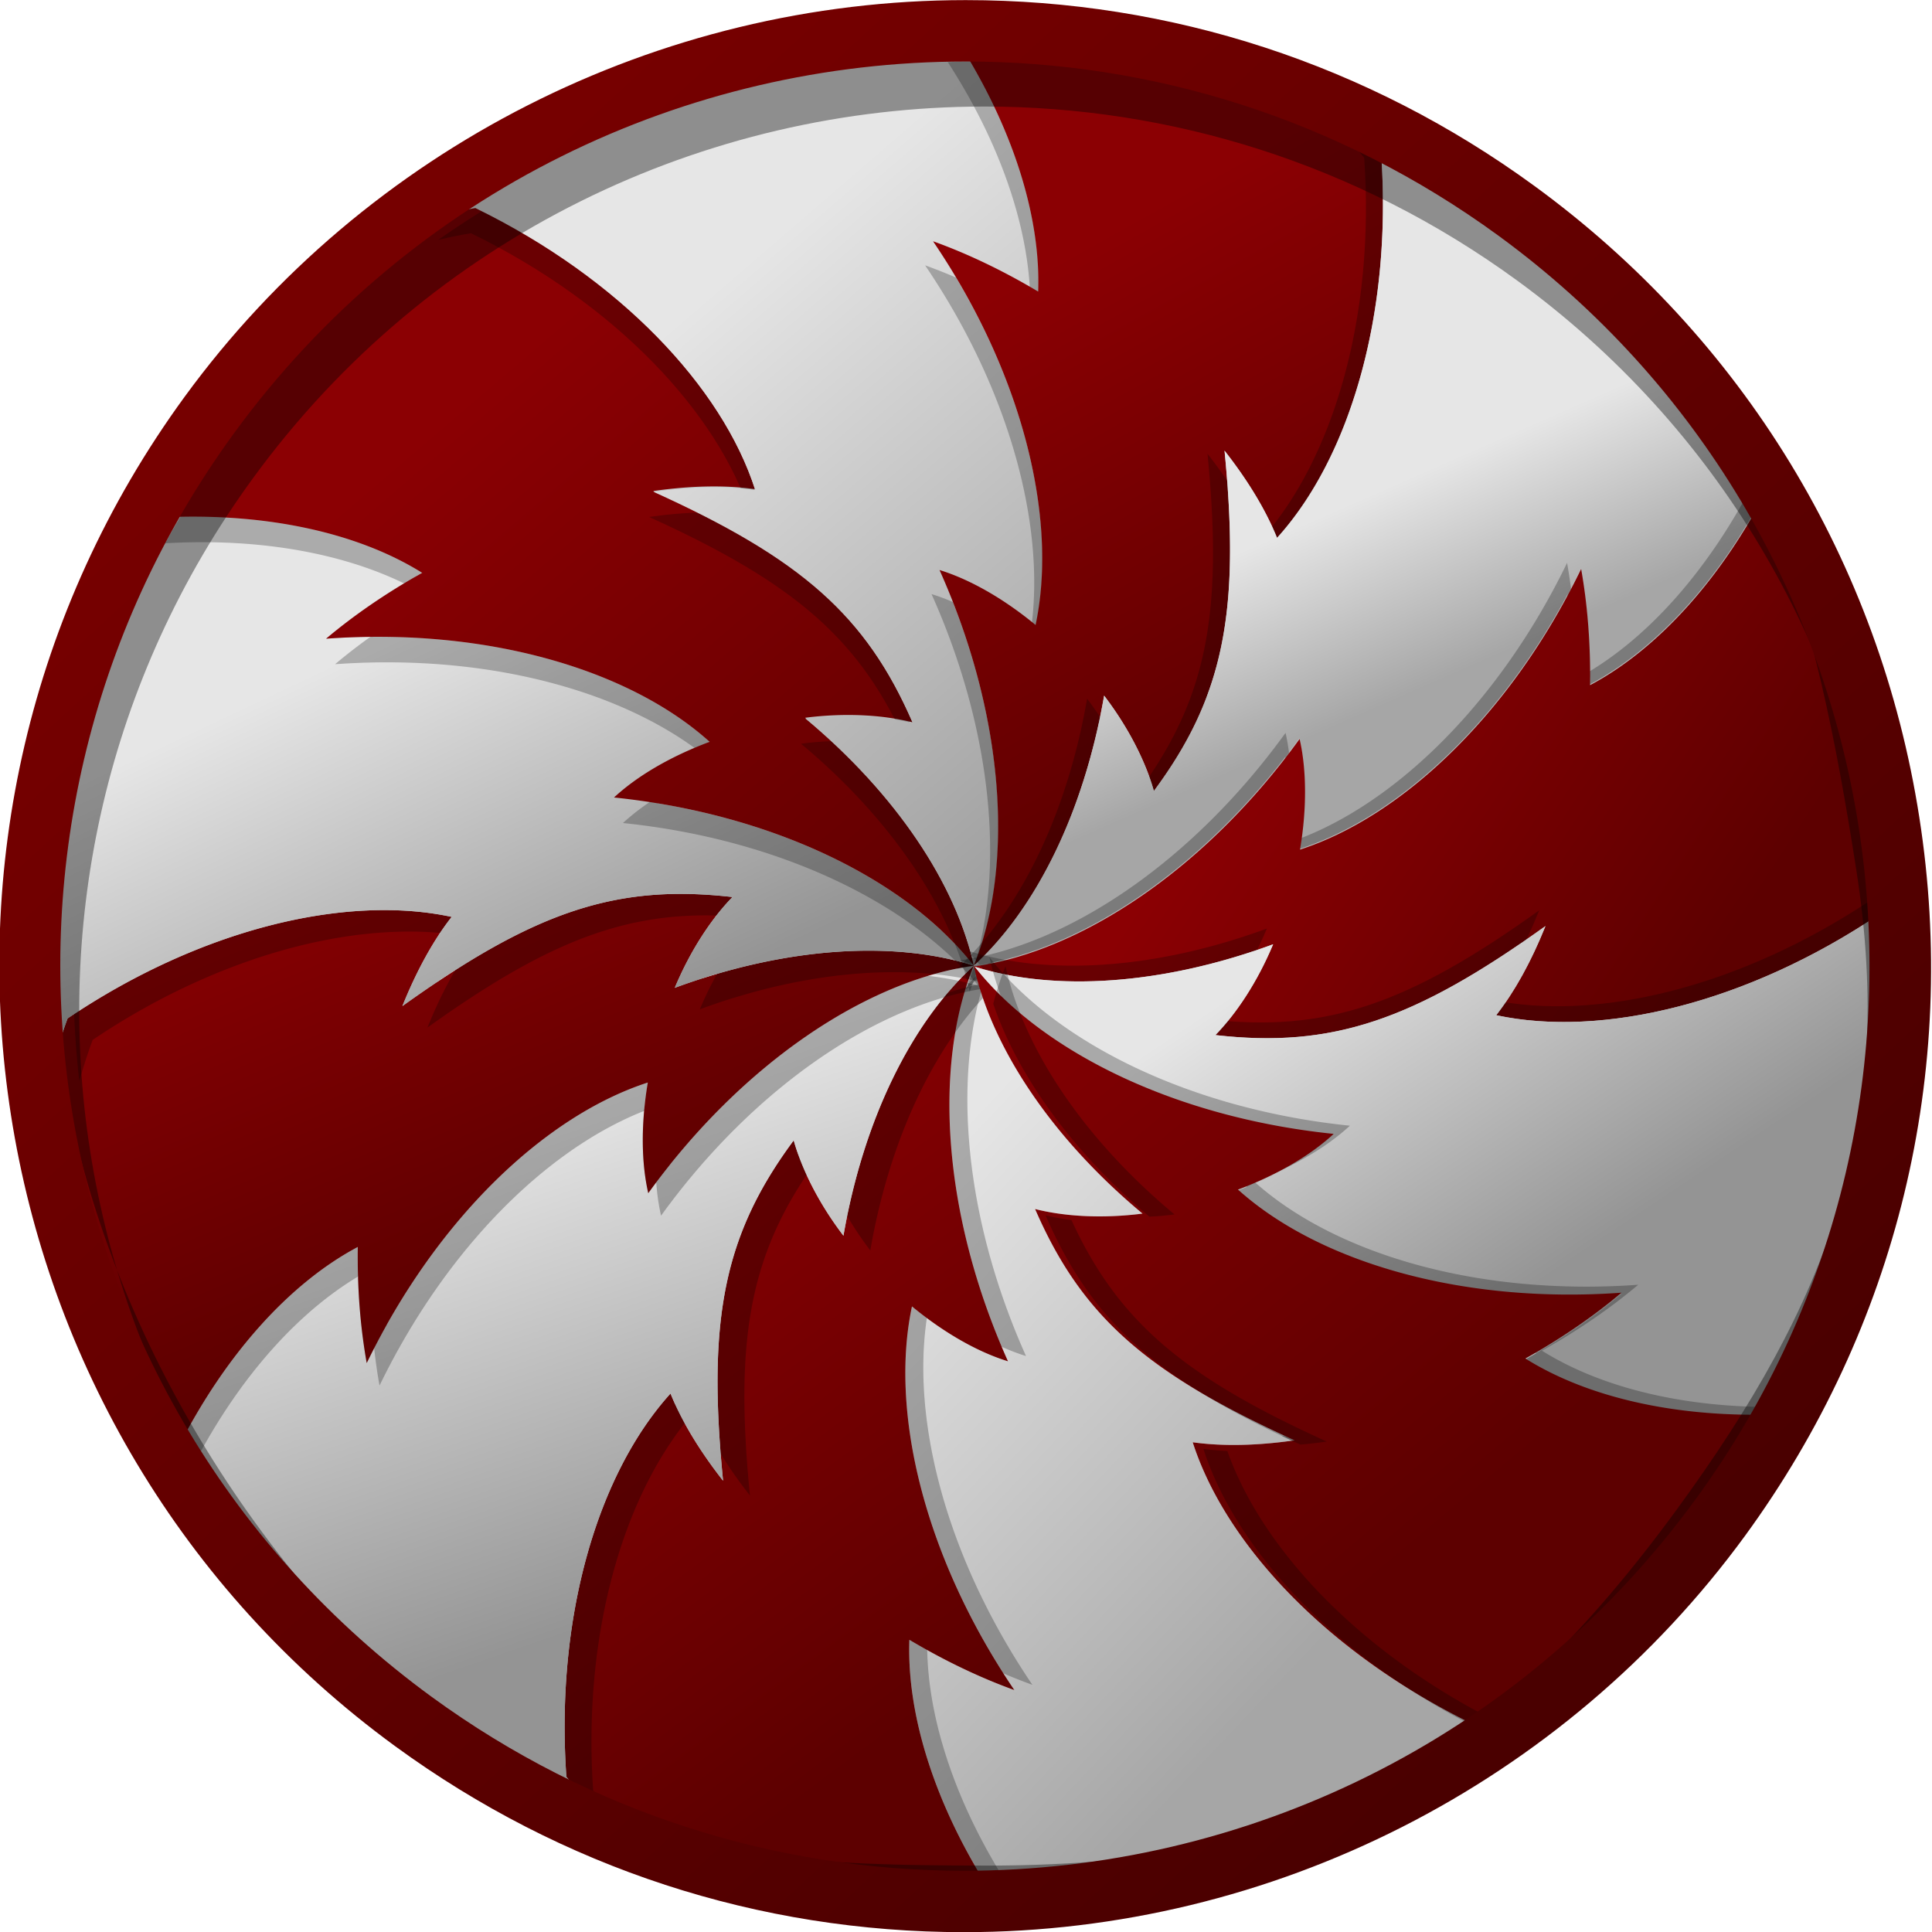 <?xml version="1.0" encoding="UTF-8" standalone="no"?>
<svg
   xmlns:dc="http://purl.org/dc/elements/1.1/"
   xmlns:cc="http://creativecommons.org/ns#"
   xmlns:rdf="http://www.w3.org/1999/02/22-rdf-syntax-ns#"
   xmlns:svg="http://www.w3.org/2000/svg"
   xmlns="http://www.w3.org/2000/svg"
   xmlns:xlink="http://www.w3.org/1999/xlink"
   xmlns:sodipodi="http://sodipodi.sourceforge.net/DTD/sodipodi-0.dtd"
   xmlns:inkscape="http://www.inkscape.org/namespaces/inkscape"
   id="svg8"
   version="1.1"
   viewBox="0 0 193.462 193.49"
   height="731.301"
   width="731.197"
   inkscape:version="0.91 r13725"
   sodipodi:docname="PeppermintOS_logo-material_lapped-lightened-no-dropshadow.svg">
  <sodipodi:namedview
     pagecolor="#ffffff"
     bordercolor="#666666"
     borderopacity="1"
     objecttolerance="10"
     gridtolerance="10"
     guidetolerance="10"
     inkscape:pageopacity="0"
     inkscape:pageshadow="2"
     inkscape:window-width="1392"
     inkscape:window-height="873"
     id="namedview86"
     showgrid="false"
     fit-margin-top="0"
     fit-margin-left="0"
     fit-margin-right="0"
     fit-margin-bottom="0"
     inkscape:zoom="1"
     inkscape:cx="315.93462"
     inkscape:cy="368.74842"
     inkscape:window-x="0"
     inkscape:window-y="0"
     inkscape:window-maximized="0"
     inkscape:current-layer="g6157" />
  <defs
     id="defs2">
    <linearGradient
       gradientUnits="userSpaceOnUse"
       y2="56.22"
       x2="541.974"
       y1="23.354"
       x1="507.314"
       id="linearGradient5925"
       xlink:href="#linearGradient5787" />
    <linearGradient
       id="linearGradient5787">
      <stop
         id="stop5783"
         offset="0"
         style="stop-color:#e6e6e6;stop-opacity:1;" />
      <stop
         id="stop5785"
         offset="1"
         style="stop-color:#a6a6a6;stop-opacity:1" />
    </linearGradient>
    <filter
       height="1.036"
       y="-0.018"
       width="1.074"
       x="-0.037"
       id="filter5534"
       style="color-interpolation-filters:sRGB">
      <feGaussianBlur
         id="feGaussianBlur5536"
         stdDeviation="0.533" />
    </filter>
    <linearGradient
       gradientTransform="translate(-1.855e-4,3.77e-5)"
       gradientUnits="userSpaceOnUse"
       y2="72.049"
       x2="500.05"
       y1="30.593"
       x1="469.199"
       id="linearGradient5773"
       xlink:href="#linearGradient5739" />
    <linearGradient
       id="linearGradient5739">
      <stop
         id="stop5735"
         offset="0"
         style="stop-color:#8b0003;stop-opacity:1" />
      <stop
         id="stop5737"
         offset="1"
         style="stop-color:#5d0000;stop-opacity:1" />
    </linearGradient>
    <filter
       height="1.047"
       y="-0.023"
       width="1.049"
       x="-0.025"
       id="filter5544"
       style="color-interpolation-filters:sRGB">
      <feGaussianBlur
         id="feGaussianBlur5546"
         stdDeviation="0.629" />
    </filter>
    <linearGradient
       gradientUnits="userSpaceOnUse"
       y2="61.943"
       x2="479.53"
       y1="25.309"
       x1="466.875"
       id="linearGradient5939"
       xlink:href="#linearGradient5931" />
    <linearGradient
       id="linearGradient5931">
      <stop
         style="stop-color:#e6e6e6;stop-opacity:1;"
         offset="0"
         id="stop5927" />
      <stop
         style="stop-color:#949494;stop-opacity:1"
         offset="1"
         id="stop5929" />
    </linearGradient>
    <filter
       height="1.064"
       y="-0.032"
       width="1.038"
       x="-0.019"
       id="filter5554"
       style="color-interpolation-filters:sRGB">
      <feGaussianBlur
         id="feGaussianBlur5556"
         stdDeviation="0.572" />
    </filter>
    <linearGradient
       gradientTransform="translate(-1.251e-4,3.661e-4)"
       gradientUnits="userSpaceOnUse"
       y2="32.448"
       x2="478.293"
       y1="-2.705"
       x1="463.375"
       id="linearGradient5781"
       xlink:href="#linearGradient5739" />
    <filter
       height="1.065"
       y="-0.032"
       width="1.038"
       x="-0.019"
       id="filter5572"
       style="color-interpolation-filters:sRGB">
      <feGaussianBlur
         id="feGaussianBlur5574"
         stdDeviation="0.568" />
    </filter>
    <linearGradient
       gradientUnits="userSpaceOnUse"
       y2="19.706"
       x2="472.413"
       y1="-11.695"
       x1="457.588"
       id="linearGradient5947"
       xlink:href="#linearGradient5931" />
    <filter
       height="1.05"
       y="-0.025"
       width="1.046"
       x="-0.023"
       id="filter5582"
       style="color-interpolation-filters:sRGB">
      <feGaussianBlur
         id="feGaussianBlur5584"
         stdDeviation="0.609" />
    </filter>
    <linearGradient
       gradientTransform="translate(6.539e-5,4.55e-5)"
       gradientUnits="userSpaceOnUse"
       y2="13.919"
       x2="506.889"
       y1="-31.826"
       x1="467.727"
       id="linearGradient5741"
       xlink:href="#linearGradient5739" />
    <filter
       height="1.04"
       y="-0.02"
       width="1.061"
       x="-0.03"
       id="filter5611"
       style="color-interpolation-filters:sRGB">
      <feGaussianBlur
         id="feGaussianBlur5613"
         stdDeviation="0.587" />
    </filter>
    <linearGradient
       gradientUnits="userSpaceOnUse"
       y2="4.856"
       x2="522.311"
       y1="-38.476"
       x1="484.936"
       id="linearGradient5789"
       xlink:href="#linearGradient5931" />
    <filter
       height="1.036"
       y="-0.018"
       width="1.074"
       x="-0.037"
       id="filter5629"
       style="color-interpolation-filters:sRGB">
      <feGaussianBlur
         id="feGaussianBlur5631"
         stdDeviation="0.533" />
    </filter>
    <linearGradient
       gradientTransform="translate(4.322e-4,-4.6300001e-6)"
       gradientUnits="userSpaceOnUse"
       y2="-4.766"
       x2="532.8"
       y1="-42.033"
       x1="512.056"
       id="linearGradient5749"
       xlink:href="#linearGradient5739" />
    <filter
       height="1.047"
       y="-0.023"
       width="1.049"
       x="-0.025"
       id="filter5639"
       style="color-interpolation-filters:sRGB">
      <feGaussianBlur
         id="feGaussianBlur5641"
         stdDeviation="0.629" />
    </filter>
    <linearGradient
       gradientUnits="userSpaceOnUse"
       y2="-9.717"
       x2="541.591"
       y1="-23.742"
       x1="535.423"
       id="linearGradient5909"
       xlink:href="#linearGradient5787" />
    <filter
       height="1.064"
       y="-0.032"
       width="1.038"
       x="-0.019"
       id="filter5649"
       style="color-interpolation-filters:sRGB">
      <feGaussianBlur
         id="feGaussianBlur5651"
         stdDeviation="0.572" />
    </filter>
    <linearGradient
       gradientTransform="translate(0.021,0.059)"
       gradientUnits="userSpaceOnUse"
       y2="19.578"
       x2="559.708"
       y1="-2.352"
       x1="526.429"
       id="linearGradient5757"
       xlink:href="#linearGradient5739" />
    <filter
       height="1.065"
       y="-0.032"
       width="1.038"
       x="-0.019"
       id="filter5676"
       style="color-interpolation-filters:sRGB">
      <feGaussianBlur
         id="feGaussianBlur5678"
         stdDeviation="0.568" />
    </filter>
    <linearGradient
       gradientUnits="userSpaceOnUse"
       y2="39.072"
       x2="546.71"
       y1="12.696"
       x1="529.164"
       id="linearGradient5917"
       xlink:href="#linearGradient5931" />
    <filter
       height="1.05"
       y="-0.025"
       width="1.046"
       x="-0.023"
       id="filter5696"
       style="color-interpolation-filters:sRGB">
      <feGaussianBlur
         id="feGaussianBlur5698"
         stdDeviation="2.303" />
    </filter>
    <linearGradient
       gradientTransform="translate(-4.865e-5,1.378e-4)"
       gradientUnits="userSpaceOnUse"
       y2="53.554"
       x2="545.602"
       y1="4.406"
       x1="504.352"
       id="linearGradient5765"
       xlink:href="#linearGradient5739" />
    <filter
       height="1.04"
       y="-0.02"
       width="1.06"
       x="-0.03"
       id="filter5725"
       style="color-interpolation-filters:sRGB">
      <feGaussianBlur
         id="feGaussianBlur5727"
         stdDeviation="2.185" />
    </filter>
    <filter
       height="1.048"
       y="-0.024"
       width="1.048"
       x="-0.024"
       id="filter5987"
       style="color-interpolation-filters:sRGB">
      <feGaussianBlur
         id="feGaussianBlur5989"
         stdDeviation="1.494" />
    </filter>
    <linearGradient
       gradientTransform="translate(0.613,1.307)"
       gradientUnits="userSpaceOnUse"
       y2="74.288"
       x2="541.298"
       y1="-28.865"
       x1="446.366"
       id="linearGradient5955"
       xlink:href="#linearGradient5961" />
    <linearGradient
       id="linearGradient5961">
      <stop
         style="stop-color:#760000;stop-opacity:1"
         offset="0"
         id="stop5957" />
      <stop
         style="stop-color:#4a0000;stop-opacity:1"
         offset="1"
         id="stop5959" />
    </linearGradient>
    <filter
       id="filter3439"
       style="color-interpolation-filters:sRGB">
      <feColorMatrix
         id="feColorMatrix3441"
         values="1.15 0 0 0.118 -0.075 0 1.15 0 0.118 -0.075 0 0 1.15 0.118 -0.075 0 0 0 1 0" />
    </filter>
  </defs>
  <g
     transform="translate(-250.849,86.794)"
     id="layer1">
    <g
       style="opacity:1;filter:url(#filter3439)"
       transform="matrix(1.295,0,0,1.295,-309.5,-4.663)"
       id="g6157">
      <path
         style="fill:url(#linearGradient5925);fill-opacity:1;stroke-width:0.509"
         d="m 508,11.25 c -3.137,7.75 -2.418,19.284 2.65,30.592 -2.278,-0.698 -4.877,-2.143 -7.428,-4.246 -1.742,8.18 0.969,19.411 7.923,29.672 -2.612,-0.943 -5.355,-2.242 -8.123,-3.892 -0.204,5.7 1.884,12.441 5.97,18.974 a 71.555,71.134 0 0 0 40.099,-12.969 c -1.565,0.363 -2.526,0.512 -2.526,0.512 -11.136,-5.437 -19.08,-13.831 -21.638,-21.791 2.284,0.318 4.96,0.27 7.871,-0.15 -11.423,-5.176 -16.456,-9.581 -20.059,-17.885 2.23,0.567 5.167,0.758 8.308,0.353 -6.992,-5.823 -11.652,-12.795 -13.047,-19.169 z"
         id="path5502"
         inkscape:connector-curvature="0" />
      <path
         id="path5520"
         d="m 509.388,10.84 c -4.826,4.396 -8.53,11.916 -10.078,20.88 -1.921,-2.513 -3.224,-5.154 -3.848,-7.371 -5.39,7.272 -6.69,13.837 -5.46,26.318 -1.819,-2.316 -3.201,-4.606 -4.065,-6.743 -5.616,6.199 -8.912,17.274 -8.052,29.636 0,0 1.047,1.305 2.873,3.145 a 72.202,71.777 0 0 0 28.629,5.913 72.202,71.777 0 0 0 1.392,-0.049 c -4.349,-6.728 -6.582,-13.72 -6.371,-19.603 2.768,1.65 5.512,2.949 8.124,3.892 -6.954,-10.26 -9.665,-21.491 -7.923,-29.671 2.552,2.102 5.151,3.548 7.428,4.246 -5.068,-11.308 -5.788,-22.842 -2.65,-30.592 z"
         style="opacity:0.509;fill:#000000;fill-opacity:1;fill-rule:evenodd;stroke:none;stroke-width:3.185;filter:url(#filter5534)"
         inkscape:connector-curvature="0" />
      <path
         style="fill:url(#linearGradient5773);fill-opacity:1;fill-rule:evenodd;stroke:none;stroke-width:3.185"
         d="m 507.999,11.25 c -4.826,4.396 -8.53,11.916 -10.078,20.88 -1.921,-2.513 -3.224,-5.154 -3.848,-7.371 -5.39,7.272 -6.69,13.837 -5.46,26.318 -1.819,-2.316 -3.201,-4.606 -4.065,-6.743 -5.616,6.199 -8.912,17.274 -8.052,29.636 0,0 1.047,1.305 2.873,3.145 a 72.202,71.777 0 0 0 28.629,5.913 72.202,71.777 0 0 0 1.392,-0.049 c -4.349,-6.728 -6.582,-13.72 -6.371,-19.603 2.768,1.65 5.512,2.949 8.124,3.892 -6.954,-10.26 -9.665,-21.491 -7.923,-29.671 2.552,2.102 5.151,3.548 7.428,4.246 -5.068,-11.308 -5.788,-22.842 -2.65,-30.592 z"
         id="path5490"
         inkscape:connector-curvature="0" />
      <path
         id="path5538"
         d="m 510.075,12.391 c -8.282,1.157 -17.911,7.55 -25.17,17.59 -0.532,-2.319 -0.584,-5.291 -0.036,-8.556 -7.954,2.58 -16.325,10.544 -21.734,21.696 -0.491,-2.733 -0.736,-5.756 -0.691,-8.98 -5.105,2.711 -9.959,7.993 -13.59,14.934 a 71.555,71.134 0 0 0 31.323,27.859 c -1.029,-1.108 -1.604,-1.823 -1.604,-1.823 -0.86,-12.362 2.436,-23.438 8.052,-29.637 0.863,2.137 2.246,4.427 4.065,6.743 -1.23,-12.48 0.07,-19.045 5.46,-26.317 0.624,2.217 1.927,4.858 3.848,7.371 1.548,-8.964 5.252,-16.484 10.078,-20.88 z"
         style="opacity:0.519;fill:#000000;fill-opacity:1;stroke-width:0.509;filter:url(#filter5544)"
         inkscape:connector-curvature="0" />
      <path
         style="fill:url(#linearGradient5939);fill-opacity:1;stroke-width:0.509"
         d="m 508,11.25 c -8.282,1.157 -17.911,7.55 -25.17,17.59 -0.532,-2.319 -0.584,-5.291 -0.036,-8.556 -7.954,2.58 -16.325,10.544 -21.734,21.696 -0.491,-2.733 -0.736,-5.756 -0.691,-8.98 -5.105,2.711 -9.959,7.993 -13.59,14.934 a 71.555,71.134 0 0 0 31.323,27.859 c -1.029,-1.108 -1.604,-1.823 -1.604,-1.823 -0.86,-12.362 2.436,-23.438 8.052,-29.637 0.863,2.137 2.246,4.427 4.065,6.743 -1.23,-12.48 0.07,-19.045 5.46,-26.317 0.624,2.217 1.927,4.858 3.848,7.371 1.548,-8.964 5.252,-16.484 10.078,-20.88 z"
         id="path5500"
         inkscape:connector-curvature="0" />
      <path
         id="path5548"
         d="m 508.988,12.99 c -6.218,-1.981 -14.585,-1.43 -23.122,1.714 1.22,-2.921 2.851,-5.371 4.463,-7.021 -8.996,-1.032 -15.328,1.125 -25.524,8.432 1.096,-2.73 2.385,-5.075 3.809,-6.897 -8.177,-1.762 -19.418,0.921 -29.694,7.849 0,0 -0.729,1.879 -1.487,4.817 a 72.202,71.777 0 0 0 9.983,28.472 c 3.667,-7.277 8.67,-12.817 13.941,-15.617 -0.045,3.224 0.2,6.247 0.691,8.98 5.409,-11.152 13.78,-19.115 21.734,-21.695 -0.548,3.265 -0.497,6.237 0.036,8.556 7.259,-10.04 16.888,-16.433 25.17,-17.589 z"
         style="opacity:0.515;fill:#000000;fill-opacity:1;fill-rule:evenodd;stroke:none;stroke-width:3.185;filter:url(#filter5554)"
         inkscape:connector-curvature="0" />
      <path
         style="fill:url(#linearGradient5781);fill-opacity:1;fill-rule:evenodd;stroke:none;stroke-width:3.185"
         d="m 507.999,11.25 c -6.218,-1.981 -14.585,-1.43 -23.122,1.714 1.22,-2.921 2.851,-5.371 4.463,-7.021 -8.996,-1.032 -15.328,1.125 -25.524,8.432 1.096,-2.73 2.385,-5.075 3.809,-6.897 -8.177,-1.762 -19.418,0.921 -29.694,7.849 0,0 -0.729,1.879 -1.487,4.817 a 72.202,71.777 0 0 0 9.983,28.472 c 3.667,-7.277 8.67,-12.817 13.941,-15.617 -0.045,3.224 0.2,6.247 0.691,8.98 5.409,-11.152 13.78,-19.115 21.734,-21.695 -0.548,3.265 -0.497,6.237 0.036,8.556 7.259,-10.04 16.888,-16.433 25.17,-17.589 z"
         id="path5488"
         inkscape:connector-curvature="0" />
      <path
         id="path5558"
         d="M 509.938,12.911 C 504.793,6.321 494.445,1.173 482.117,-0.095 c 1.746,-1.618 4.293,-3.147 7.393,-4.304 -6.208,-5.6 -17.293,-8.867 -29.655,-7.976 2.125,-1.79 4.622,-3.516 7.432,-5.09 -4.913,-3.074 -11.939,-4.637 -19.79,-4.301 a 71.555,71.134 0 0 0 -9.113,34.676 71.555,71.134 0 0 0 0.45,7.254 c 0.571,-1.971 1.036,-3.177 1.036,-3.177 10.276,-6.928 21.517,-9.61 29.694,-7.849 -1.424,1.822 -2.713,4.167 -3.809,6.897 10.196,-7.307 16.529,-9.464 25.524,-8.432 -1.612,1.65 -3.243,4.1 -4.463,7.021 8.537,-3.144 16.904,-3.695 23.122,-1.714 z"
         style="opacity:0.506;fill:#000000;fill-opacity:1;stroke-width:0.509;filter:url(#filter5572)"
         inkscape:connector-curvature="0" />
      <path
         style="fill:url(#linearGradient5947);fill-opacity:1;stroke-width:0.509"
         d="m 508,11.25 c -5.144,-6.591 -15.493,-11.738 -27.821,-13.006 1.746,-1.618 4.293,-3.147 7.393,-4.304 -6.208,-5.6 -17.293,-8.867 -29.655,-7.976 2.125,-1.79 4.622,-3.516 7.432,-5.09 -4.913,-3.074 -11.939,-4.637 -19.79,-4.301 a 71.555,71.134 0 0 0 -9.113,34.676 71.555,71.134 0 0 0 0.45,7.254 c 0.571,-1.971 1.036,-3.177 1.036,-3.177 10.276,-6.928 21.517,-9.61 29.694,-7.849 -1.424,1.822 -2.713,4.167 -3.809,6.897 10.196,-7.307 16.529,-9.464 25.524,-8.432 -1.612,1.65 -3.243,4.1 -4.463,7.021 8.537,-3.144 16.904,-3.695 23.122,-1.714 z"
         id="ellipse4332"
         inkscape:connector-curvature="0" />
      <path
         id="path5576"
         d="m 508.693,13.224 c -1.392,-6.374 -6.055,-13.343 -13.043,-19.169 3.141,-0.405 6.074,-0.214 8.307,0.353 -3.603,-8.304 -8.635,-12.71 -20.058,-17.886 2.911,-0.42 5.587,-0.471 7.871,-0.146 -2.558,-7.963 -10.502,-16.361 -21.638,-21.795 0,0 -1.687,0.26 -4.234,0.935 a 72.202,71.777 0 0 0 -20.429,23.072 c 8.167,-0.478 15.497,1.086 20.573,4.261 -2.809,1.574 -5.307,3.3 -7.432,5.09 12.362,-0.892 23.447,2.376 29.656,7.976 -3.099,1.156 -5.647,2.685 -7.393,4.304 12.328,1.268 22.676,6.416 27.821,13.006 z"
         style="opacity:0.506;fill:#000000;fill-opacity:1;fill-rule:evenodd;stroke:none;stroke-width:3.185;filter:url(#filter5582)"
         inkscape:connector-curvature="0" />
      <path
         style="fill:url(#linearGradient5741);fill-opacity:1;fill-rule:evenodd;stroke:none;stroke-width:3.185"
         d="m 508,11.25 c -1.392,-6.374 -6.055,-13.343 -13.043,-19.169 3.141,-0.405 6.074,-0.214 8.307,0.353 -3.603,-8.304 -8.635,-12.71 -20.058,-17.886 2.911,-0.42 5.587,-0.471 7.871,-0.146 -2.558,-7.963 -10.502,-16.361 -21.638,-21.795 0,0 -1.687,0.26 -4.234,0.935 a 72.202,71.777 0 0 0 -20.429,23.072 c 8.167,-0.478 15.497,1.086 20.573,4.261 -2.809,1.574 -5.307,3.3 -7.432,5.09 12.362,-0.892 23.447,2.376 29.656,7.976 -3.099,1.156 -5.647,2.685 -7.393,4.304 12.328,1.268 22.676,6.416 27.821,13.006 z"
         id="path90"
         inkscape:connector-curvature="0" />
      <path
         id="path5605"
         d="m 506.688,-57.845 c -14.372,0.221 -28.344,4.74 -40.095,12.967 1.564,-0.362 2.525,-0.511 2.525,-0.511 11.136,5.434 19.08,13.832 21.638,21.795 -2.284,-0.325 -4.959,-0.275 -7.87,0.146 11.423,5.176 16.455,9.582 20.058,17.886 -2.233,-0.567 -5.166,-0.758 -8.306,-0.353 6.989,5.826 11.651,12.795 13.043,19.169 3.137,-7.753 2.415,-19.284 -2.649,-30.595 2.274,0.701 4.876,2.143 7.427,4.248 1.739,-8.18 -0.968,-19.415 -7.925,-29.668 2.615,0.94 5.358,2.24 8.126,3.89 0.204,-5.7 -1.884,-12.441 -5.97,-18.974 z"
         style="opacity:0.491;fill:#000000;fill-opacity:1;stroke:none;stroke-width:0.509;filter:url(#filter5611)"
         inkscape:connector-curvature="0" />
      <path
         style="fill:url(#linearGradient5789);fill-opacity:1;stroke:none;stroke-width:0.509"
         d="m 507.029,-59.791 c -14.372,0.221 -28.344,4.74 -40.095,12.967 1.564,-0.362 2.525,-0.511 2.525,-0.511 11.136,5.434 19.08,13.832 21.638,21.795 -2.284,-0.325 -4.959,-0.275 -7.87,0.146 11.423,5.176 16.455,9.582 20.058,17.886 -2.233,-0.567 -5.166,-0.758 -8.306,-0.353 6.989,5.826 11.651,12.795 13.043,19.169 3.137,-7.753 2.415,-19.284 -2.649,-30.595 2.274,0.701 4.876,2.143 7.427,4.248 1.739,-8.18 -0.968,-19.415 -7.925,-29.668 2.615,0.94 5.358,2.24 8.126,3.89 0.204,-5.7 -1.884,-12.441 -5.97,-18.974 z"
         id="path5603"
         inkscape:connector-curvature="0" />
      <path
         id="path5615"
         d="m 507.383,-58.666 a 72.202,71.777 0 0 0 -1.392,0.049 c 4.35,6.728 6.582,13.72 6.371,19.603 -2.768,-1.65 -5.511,-2.95 -8.126,-3.89 6.957,10.254 9.665,21.489 7.925,29.669 -2.551,-2.106 -5.153,-3.548 -7.428,-4.249 5.065,11.311 5.787,22.842 2.649,30.595 0,0 0,0 0,0 4.822,-4.396 8.53,-11.917 10.078,-20.883 1.921,2.52 3.224,5.154 3.848,7.371 5.386,-7.269 6.689,-13.831 5.462,-26.312 1.816,2.309 3.195,4.603 4.061,6.741 5.616,-6.199 8.913,-17.275 8.053,-29.637 0,0 -1.046,-1.304 -2.872,-3.144 a 72.202,71.777 0 0 0 -28.632,-5.913 z"
         style="opacity:0.503;fill:#000000;fill-opacity:1;fill-rule:evenodd;stroke:none;stroke-width:3.185;filter:url(#filter5629)"
         inkscape:connector-curvature="0" />
      <path
         style="fill:url(#linearGradient5749);fill-opacity:1;fill-rule:evenodd;stroke:none;stroke-width:3.185"
         d="m 508,-60.527 a 72.202,71.777 0 0 0 -1.392,0.049 c 4.35,6.728 6.582,13.72 6.371,19.603 -2.768,-1.65 -5.511,-2.95 -8.126,-3.89 6.957,10.254 9.665,21.489 7.925,29.669 -2.551,-2.106 -5.153,-3.548 -7.428,-4.249 5.065,11.311 5.787,22.842 2.649,30.595 0,0 0,0 0,0 4.822,-4.396 8.53,-11.917 10.078,-20.883 1.921,2.52 3.224,5.154 3.848,7.371 5.386,-7.269 6.689,-13.831 5.462,-26.312 1.816,2.309 3.195,4.603 4.061,6.741 5.616,-6.199 8.913,-17.275 8.053,-29.637 0,0 -1.046,-1.304 -2.872,-3.144 a 72.202,71.777 0 0 0 -28.632,-5.913 z"
         id="path5496"
         inkscape:connector-curvature="0" />
      <path
         id="path5633"
         d="m 506.683,11.489 c 8.285,-1.16 17.91,-7.55 25.173,-17.59 0.529,2.319 0.58,5.292 0.032,8.557 7.954,-2.58 16.328,-10.548 21.737,-21.7 0.487,2.733 0.733,5.763 0.692,8.983 5.104,-2.71 9.958,-7.991 13.59,-14.931 A 71.555,71.134 0 0 0 536.582,-53.053 c 1.028,1.107 1.604,1.822 1.604,1.822 0.86,12.362 -2.437,23.439 -8.053,29.637 -0.866,-2.137 -2.246,-4.431 -4.062,-6.741 1.226,12.48 -0.076,19.043 -5.462,26.312 -0.624,-2.217 -1.927,-4.851 -3.848,-7.371 -1.548,8.966 -5.255,16.487 -10.077,20.883 z"
         style="opacity:0.506;fill:#000000;fill-opacity:1;stroke-width:0.509;filter:url(#filter5639)"
         inkscape:connector-curvature="0" />
      <path
         style="fill:url(#linearGradient5909);fill-opacity:1;stroke-width:0.509"
         d="m 508,11.25 c 8.285,-1.16 17.91,-7.55 25.173,-17.59 0.529,2.319 0.58,5.292 0.032,8.557 7.954,-2.58 16.328,-10.548 21.737,-21.7 0.487,2.733 0.733,5.763 0.692,8.983 5.104,-2.71 9.958,-7.991 13.59,-14.931 a 71.555,71.134 0 0 0 -31.324,-27.861 c 1.028,1.107 1.604,1.822 1.604,1.822 0.86,12.362 -2.437,23.439 -8.053,29.637 -0.866,-2.137 -2.246,-4.431 -4.062,-6.741 1.226,12.48 -0.076,19.043 -5.462,26.312 -0.624,-2.217 -1.927,-4.851 -3.848,-7.371 -1.548,8.966 -5.255,16.487 -10.077,20.883 z"
         id="path5504"
         inkscape:connector-curvature="0" />
      <path
         id="path5643"
         d="m 506.934,10.838 c 6.221,1.981 14.589,1.427 23.126,-1.714 -1.22,2.924 -2.851,5.37 -4.463,7.02 8.996,1.029 15.328,-1.124 25.521,-8.428 -1.093,2.73 -2.386,5.071 -3.807,6.89 8.174,1.765 19.415,-0.917 29.695,-7.846 0,0 0.728,-1.875 1.484,-4.808 a 72.202,71.777 0 0 0 -9.982,-28.478 c -3.666,7.276 -8.67,12.815 -13.94,15.613 0.042,-3.22 -0.205,-6.25 -0.692,-8.983 -5.409,11.152 -13.783,19.119 -21.737,21.7 0.548,-3.265 0.497,-6.238 -0.032,-8.557 -7.262,10.04 -16.888,16.43 -25.173,17.59 z"
         style="opacity:0.509;fill:#000000;fill-opacity:1;fill-rule:evenodd;stroke:none;stroke-width:3.185;filter:url(#filter5649)"
         inkscape:connector-curvature="0" />
      <path
         style="fill:url(#linearGradient5757);fill-opacity:1;fill-rule:evenodd;stroke:none;stroke-width:3.185"
         d="m 508.021,11.309 c 6.221,1.981 14.589,1.427 23.126,-1.714 -1.22,2.924 -2.851,5.37 -4.463,7.02 8.996,1.029 15.328,-1.124 25.521,-8.428 -1.093,2.73 -2.386,5.071 -3.807,6.89 8.174,1.765 19.415,-0.917 29.695,-7.846 0,0 0.728,-1.875 1.484,-4.808 a 72.202,71.777 0 0 0 -9.982,-28.478 c -3.666,7.276 -8.67,12.815 -13.94,15.613 0.042,-3.22 -0.205,-6.25 -0.692,-8.983 -5.409,11.152 -13.783,19.119 -21.737,21.7 0.548,-3.265 0.497,-6.238 -0.032,-8.557 -7.262,10.04 -16.888,16.43 -25.173,17.59 z"
         id="path5494"
         inkscape:connector-curvature="0" />
      <path
         id="path5662"
         d="m 578.645,2.843 c -0.57,1.967 -1.035,3.171 -1.035,3.171 -10.279,6.928 -21.521,9.61 -29.694,7.846 1.421,-1.819 2.714,-4.161 3.806,-6.891 -10.193,7.304 -16.525,9.457 -25.521,8.428 1.612,-1.65 3.243,-4.096 4.463,-7.02 -8.535,3.14 -16.901,3.695 -23.122,1.715 l -0.003,0 c 5.148,6.593 15.494,11.734 27.824,13.005 -1.746,1.618 -4.297,3.15 -7.396,4.306 6.211,5.593 17.297,8.865 29.656,7.973 -2.121,1.79 -4.619,3.517 -7.432,5.09 4.912,3.075 11.938,4.641 19.79,4.303 5.966,-10.597 9.103,-22.535 9.114,-34.679 -0.026,-2.422 -0.176,-4.841 -0.45,-7.248 z"
         style="opacity:0.506;fill:#000000;fill-opacity:1;stroke:none;stroke-width:0.509;filter:url(#filter5676)"
         inkscape:connector-curvature="0" />
      <path
         style="fill:url(#linearGradient5917);fill-opacity:1;stroke:none;stroke-width:0.509"
         d="m 579.127,4.061 c -0.57,1.967 -1.035,3.171 -1.035,3.171 -10.279,6.928 -21.521,9.61 -29.694,7.846 1.421,-1.819 2.714,-4.161 3.806,-6.891 -10.193,7.304 -16.525,9.457 -25.521,8.428 1.612,-1.65 3.243,-4.096 4.463,-7.02 -8.535,3.14 -16.901,3.695 -23.122,1.715 l -0.003,0 c 5.148,6.593 15.494,11.734 27.824,13.005 -1.746,1.618 -4.297,3.15 -7.396,4.306 6.211,5.593 17.297,8.865 29.656,7.973 -2.121,1.79 -4.619,3.517 -7.432,5.09 4.912,3.075 11.938,4.641 19.79,4.303 5.966,-10.597 9.103,-22.535 9.114,-34.679 -0.026,-2.422 -0.176,-4.841 -0.45,-7.248 z"
         id="path5506"
         inkscape:connector-curvature="0" />
      <path
         style="opacity:0.519;fill:#000000;fill-opacity:1;fill-rule:evenodd;stroke:none;stroke-width:12.039;filter:url(#filter5696)"
         d="m 1921.559,1075.838 c 5.273,24.09 22.889,50.444 49.314,72.451 -1.949,0.251 -3.866,0.421 -5.766,0.555 1.377,1.214 2.776,2.419 4.205,3.609 -10.151,1.308 -19.724,0.959 -27.559,-0.506 13.485,28.208 32.712,44.107 73.533,62.605 -2.884,0.417 -5.704,0.73 -8.455,0.953 2.236,1.063 4.513,2.131 6.893,3.209 -9.68,1.398 -18.669,1.703 -26.568,0.938 11.101,28.704 40.181,58.305 80.162,77.826 0,0 6.371,-0.984 15.99,-3.535 a 272.889,271.284 0 0 0 77.207,-87.188 c -30.863,1.811 -58.57,-4.103 -77.75,-16.111 10.631,-5.947 20.07,-12.472 28.088,-19.238 -46.712,3.371 -88.61,-8.996 -112.086,-30.137 11.714,-4.37 21.358,-10.158 27.955,-16.273 -46.604,-4.804 -85.709,-24.237 -105.164,-49.158 z"
         transform="matrix(0.265,0,0,0.265,0,-274.5)"
         id="path5680"
         inkscape:connector-curvature="0" />
      <path
         style="fill:url(#linearGradient5765);fill-opacity:1;fill-rule:evenodd;stroke:none;stroke-width:3.185"
         d="m 508,11.25 c 1.395,6.374 6.056,13.347 13.048,19.17 -3.141,0.405 -6.078,0.214 -8.308,-0.353 3.603,8.304 8.636,12.709 20.059,17.885 -2.911,0.42 -5.587,0.469 -7.871,0.15 2.558,7.96 10.502,16.353 21.638,21.791 0,0 1.686,-0.261 4.231,-0.936 a 72.202,71.777 0 0 0 20.428,-23.068 c -8.166,0.479 -15.497,-1.086 -20.571,-4.263 2.813,-1.574 5.31,-3.3 7.432,-5.09 -12.359,0.892 -23.445,-2.38 -29.656,-7.973 3.099,-1.156 5.651,-2.688 7.397,-4.306 -12.331,-1.271 -22.677,-6.412 -27.825,-13.006 z"
         id="path5492"
         inkscape:connector-curvature="0" />
      <path
         style="opacity:0.509;fill:#000000;fill-opacity:1;stroke-width:1.923;filter:url(#filter5725)"
         d="m 1926.24,1078.441 c -1.404,3.468 -2.596,7.143 -3.588,10.986 7.201,21.057 23.139,43.147 45.584,62.113 2.398,-0.131 4.835,-0.331 7.318,-0.65 -26.425,-22.007 -44.041,-48.359 -49.315,-72.449 z m 11.672,72.676 c 13.46,31.024 32.244,47.652 74.369,66.926 2.508,-0.219 5.071,-0.511 7.688,-0.889 -41.785,-18.935 -60.946,-35.139 -74.481,-64.617 -2.697,-0.357 -5.247,-0.828 -7.576,-1.42 z m -19.594,39.522 c 0.277,0.148 0.556,0.302 0.832,0.445 -0.276,-0.143 -0.555,-0.298 -0.832,-0.445 z m 9.6,0.127 c 0.652,1.558 1.32,3.114 2.016,4.67 -0.695,-1.556 -1.364,-3.113 -2.016,-4.67 z m -6.896,1.252 c 0.486,0.236 0.97,0.464 1.451,0.685 -0.481,-0.22 -0.966,-0.45 -1.451,-0.685 z m 3.467,1.586 c 0.056,0.024 0.112,0.047 0.168,0.07 -0.056,-0.023 -0.112,-0.047 -0.168,-0.07 z m 2.654,1.047 c 0.166,0.061 0.329,0.119 0.494,0.178 -0.165,-0.059 -0.329,-0.117 -0.494,-0.178 z m 2.871,0.973 c 7e-4,3e-4 0,0 0,0 -2e-4,-5e-4 3e-4,0 0,0 -6e-4,-10e-5 0,2e-4 0,0 z m 53.963,23.658 c 9.668,30.086 39.692,61.808 81.781,82.359 0,0 3.634,-0.564 9.547,-1.935 a 270.445,268.854 0 0 1 -92.891,41.475 270.445,268.854 0 0 0 99.133,-43.035 c -5.913,1.371 -9.547,1.936 -9.547,1.936 -41.059,-20.048 -70.627,-50.726 -81.025,-80.147 -2.424,-0.126 -4.763,-0.341 -6.998,-0.652 z m -55.688,66.936 c 0.542,0.855 1.087,1.71 1.645,2.562 -0.554,-0.853 -1.103,-1.707 -1.645,-2.562 z m -9.381,0.15 c 0.377,0.174 0.755,0.351 1.131,0.521 -0.376,-0.17 -0.754,-0.348 -1.131,-0.521 z m 2.824,1.273 c 0.622,0.274 1.242,0.545 1.861,0.809 -0.619,-0.263 -1.24,-0.535 -1.861,-0.809 z m 3.416,1.463 c 0.736,0.305 1.469,0.6 2.201,0.891 -0.731,-0.29 -1.465,-0.586 -2.201,-0.891 z m 3.307,1.33 c 1.148,0.446 2.292,0.879 3.428,1.289 -8e-4,0 0,0 0,0 -1.135,-0.41 -2.278,-0.84 -3.426,-1.285 z"
         transform="matrix(0.265,0,0,0.265,0,-274.5)"
         id="path5700"
         inkscape:connector-curvature="0" />
      <path
         id="path5977"
         style="opacity:0.62;fill:#000000;fill-opacity:1;fill-rule:nonzero;stroke:none;stroke-width:3.188;filter:url(#filter5987)"
         d="m 508.846,-59.93 0,4.747 0,-4.747 -0.01,0 c -23.798,0.004 -46.374,11.465 -60.387,30.662 -24.282,33.264 -9.212,79.471 24.052,103.753 12.881,9.399 20.527,8.238 36.421,8.238 23.801,0 39.428,-10.236 53.444,-29.433 11.762,-16.114 16.956,-29.714 13.876,-49.428 -3.074,-19.713 -7.31,-37.661 -23.427,-49.423 -12.874,-9.399 -28.083,-14.37 -43.973,-14.37 m -0.01,4.747 c 14.309,0 28.739,4.374 41.184,13.455 31.198,22.777 38.03,66.534 15.253,97.735 -13.694,18.76 -34.57,24.829 -56.146,24.829 -14.306,0 -29.145,-0.49 -41.589,-9.573 -31.198,-22.774 -38.027,-66.531 -15.253,-97.731 13.694,-18.76 34.976,-28.711 56.551,-28.714"
         inkscape:connector-curvature="0"
         sodipodi:nodetypes="ccccccscccccccsccc" />
      <path
         d="m 507.382,-63.413 0,4.747 0,-4.747 -0.01,0 c -23.798,0.004 -46.374,11.465 -60.387,30.662 -24.282,33.264 -16.975,80.084 16.289,104.366 12.881,9.399 28.086,14.367 43.98,14.367 23.801,0 46.374,-11.462 60.39,-30.659 11.762,-16.114 16.547,-35.843 13.467,-55.556 -3.074,-19.713 -13.643,-37.048 -29.76,-48.81 -12.874,-9.399 -28.083,-14.37 -43.973,-14.37 m -0.01,4.747 c 14.309,0 28.739,4.374 41.184,13.455 31.198,22.777 38.03,66.534 15.253,97.735 -13.694,18.76 -34.979,28.711 -56.554,28.711 -14.306,0 -28.736,-4.371 -41.18,-13.455 -31.198,-22.774 -38.027,-66.531 -15.253,-97.731 13.694,-18.76 34.976,-28.711 56.551,-28.714"
         style="fill:url(#linearGradient5955);fill-opacity:1;fill-rule:nonzero;stroke:none;stroke-width:3.188"
         id="path102"
         inkscape:connector-curvature="0" />
    </g>
  </g>
</svg>
